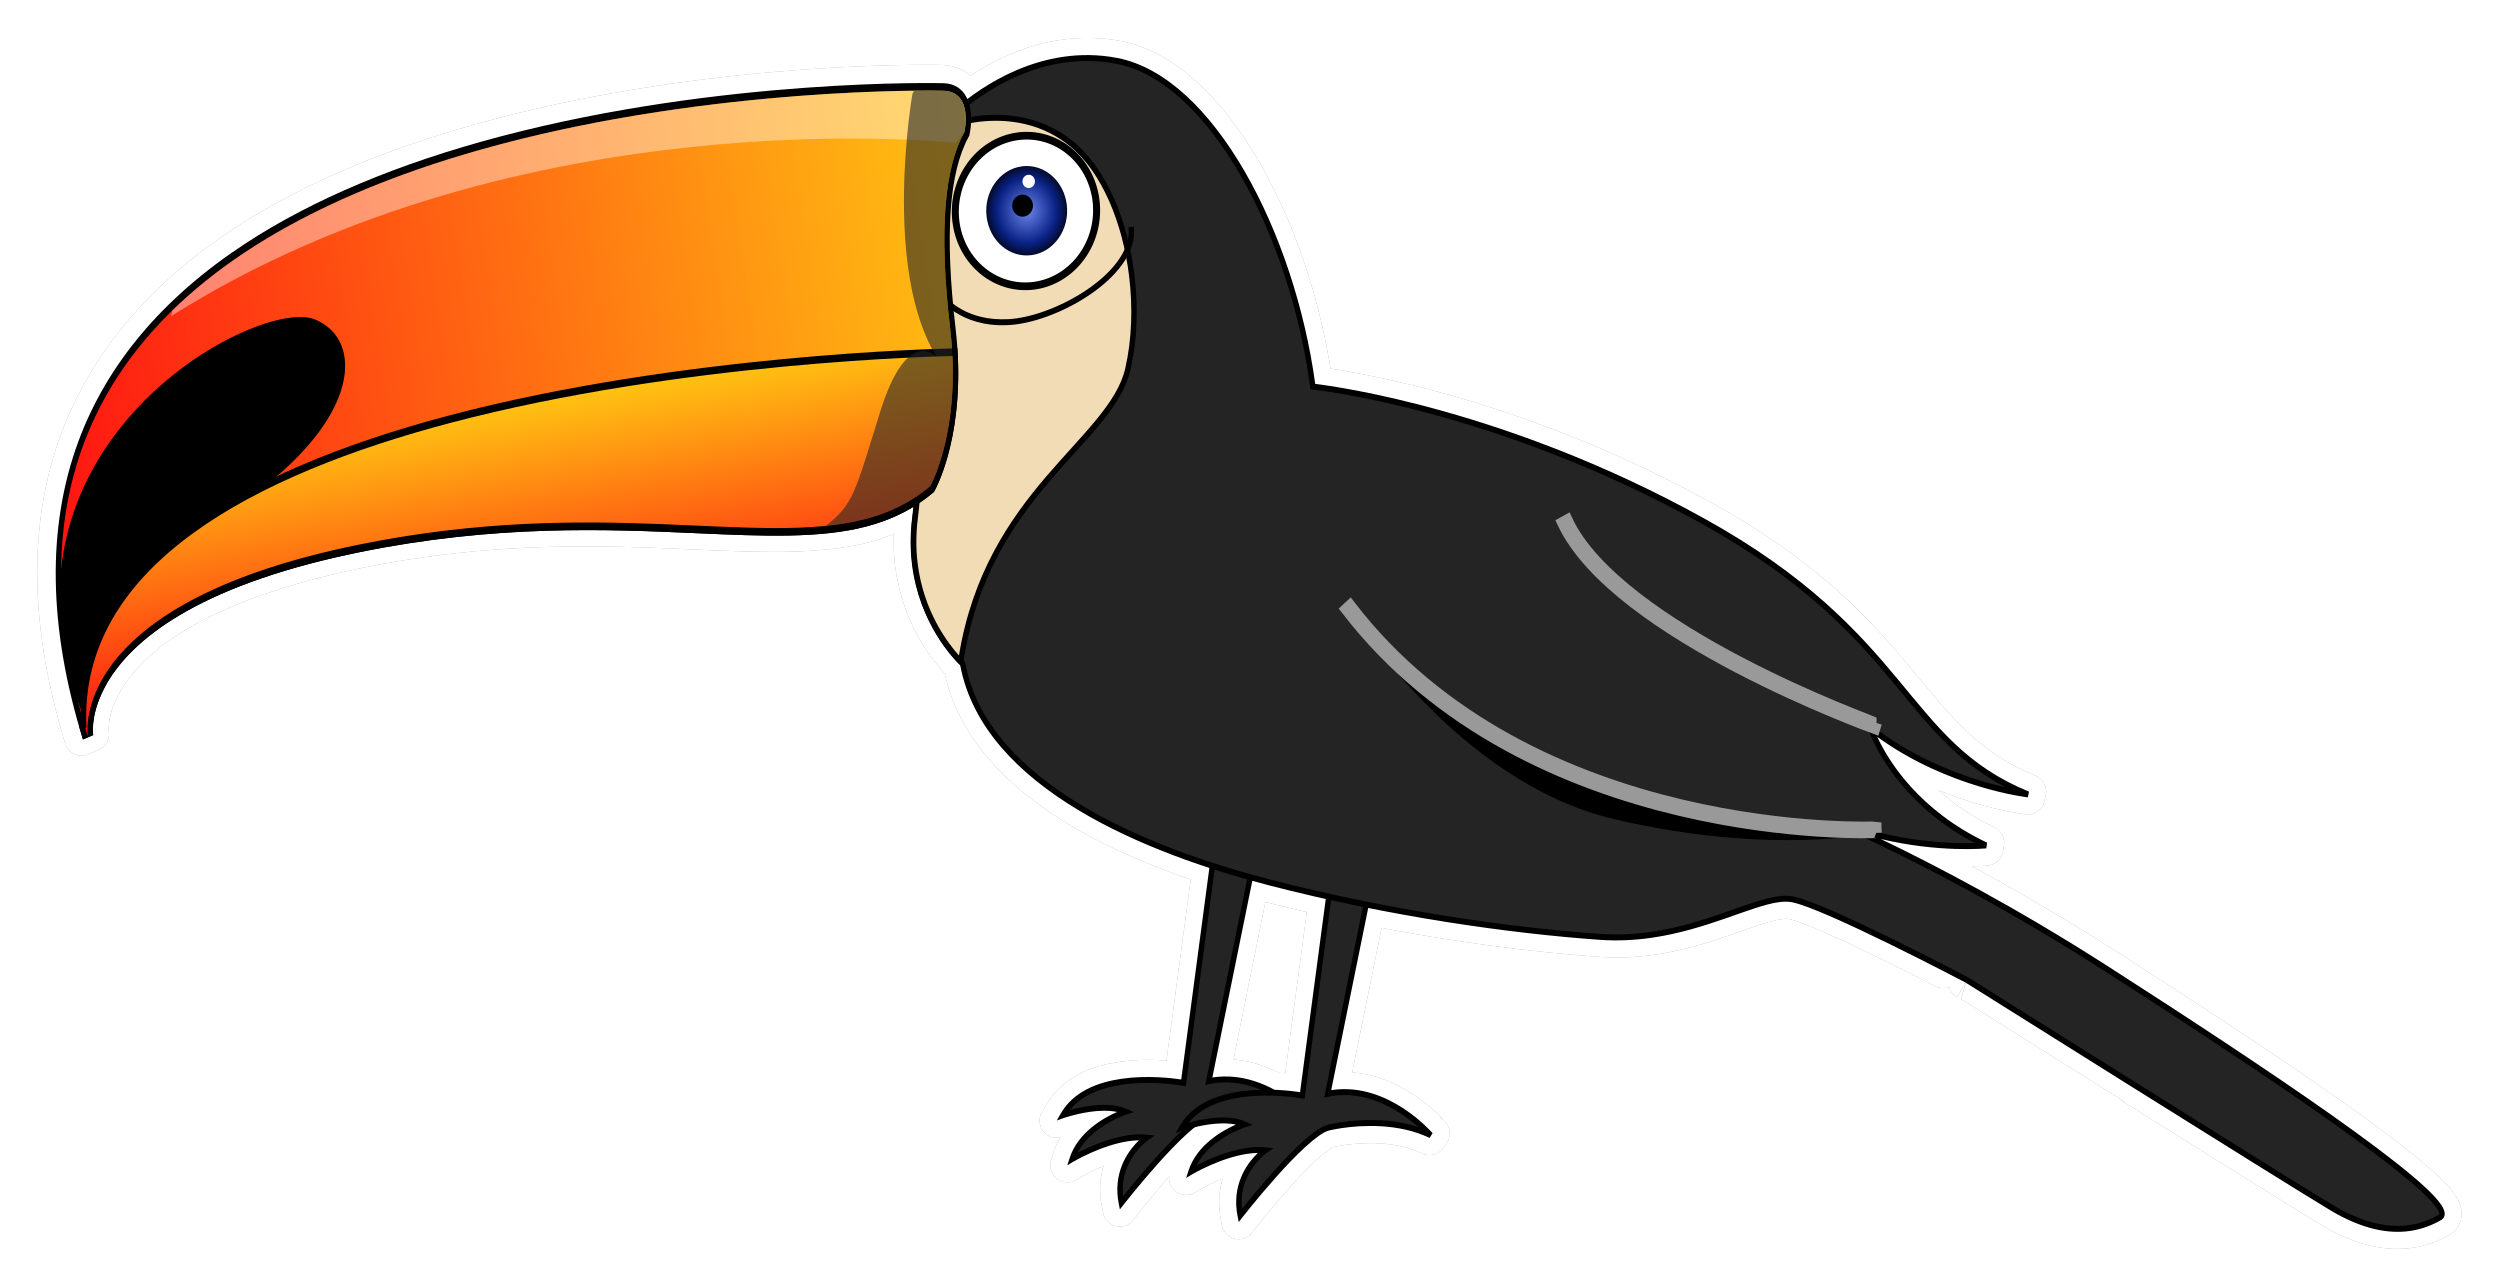 <?xml version="1.0" encoding="UTF-8" standalone="no"?>
<!-- Created with Inkscape (http://www.inkscape.org/) -->

<svg
   xmlns:dc="http://purl.org/dc/elements/1.1/"
   xmlns:cc="http://creativecommons.org/ns#"
   xmlns:rdf="http://www.w3.org/1999/02/22-rdf-syntax-ns#"
   xmlns:svg="http://www.w3.org/2000/svg"
   xmlns="http://www.w3.org/2000/svg"
   xmlns:xlink="http://www.w3.org/1999/xlink"
   xmlns:sodipodi="http://sodipodi.sourceforge.net/DTD/sodipodi-0.dtd"
   xmlns:inkscape="http://www.inkscape.org/namespaces/inkscape"
   id="svg2"
   version="1.1"
   inkscape:version="0.48.4 r9939"
   width="291.305"
   height="149.865"
   xml:space="preserve"
   sodipodi:docname="tucano.svg"><defs
     id="defs6"><clipPath
       clipPathUnits="userSpaceOnUse"
       id="clipPath1062"><path
         d="m 456.715,407.231 c -1.711,-0.227 -2.915,-1.798 -2.688,-3.509 l 0,0 c 0.227,-1.711 1.798,-2.915 3.509,-2.687 l 0,0 c 1.711,0.225 2.914,1.798 2.688,3.509 l 0,0 c -0.209,1.571 -1.551,2.714 -3.094,2.715 l 0,0 c -0.137,0 -0.276,-0.009 -0.415,-0.028"
         id="path1064"
         inkscape:connector-curvature="0" /></clipPath><radialGradient
       fx="0"
       fy="0"
       cx="0"
       cy="0"
       r="1"
       gradientUnits="userSpaceOnUse"
       gradientTransform="matrix(-3.099,-0.411,0.411,-3.099,457.127,404.133)"
       spreadMethod="pad"
       id="radialGradient1070"><stop
         style="stop-opacity:1;stop-color:#6c86eb"
         offset="0"
         id="stop1072" /><stop
         style="stop-opacity:1;stop-color:#092185"
         offset="0.736"
         id="stop1074" /><stop
         style="stop-opacity:1;stop-color:#030a29"
         offset="1"
         id="stop1076" /></radialGradient><clipPath
       clipPathUnits="userSpaceOnUse"
       id="clipPath1120"><path
         d="m 405.691,413.559 c -22.929,-3.039 -37.623,-9.521 -43.67,-19.268 l 0,0 c -3.619,-5.829 -4.069,-12.848 -1.341,-20.863 l 0,0 0.523,0.128 c -0.002,0.013 -0.182,1.333 1.14,3.087 l 0,0 c 2.033,2.702 7.454,6.319 21.718,8.209 l 0,0 c 1.571,0.207 3.238,0.391 4.953,0.549 l 0,0 c 13.841,1.261 24.892,0.32 33.771,-0.435 l 0,0 c 6.546,-0.558 12.2,-1.039 16.894,-0.418 l 0,0 c 2.574,0.342 4.77,0.999 6.714,2.008 l 0,0 0.041,0.022 0.033,0.034 c 0.146,0.159 3.583,3.969 3.035,11.211 l 0,0 c -0.511,6.728 0.325,11.205 2.557,13.688 l 0,0 0.032,0.032 0.018,0.042 c 0.023,0.056 0.572,1.386 -0.039,2.391 l 0,0 c -0.359,0.593 -1.031,0.933 -1.996,1.01 l 0,0 c -0.106,0.008 -5.777,0.41 -14.283,0.41 l 0,0 c -8.208,0 -19.058,-0.374 -30.1,-1.837"
         id="path1122"
         inkscape:connector-curvature="0" /></clipPath><linearGradient
       x1="0"
       y1="0"
       x2="1"
       y2="0"
       gradientUnits="userSpaceOnUse"
       gradientTransform="matrix(-95.926,-12.715,12.715,-95.926,453.708,402.841)"
       spreadMethod="pad"
       id="linearGradient1128"><stop
         style="stop-opacity:1;stop-color:#ffc412"
         offset="0"
         id="stop1130" /><stop
         style="stop-opacity:1;stop-color:#ff1212"
         offset="1"
         id="stop1132" /></linearGradient><clipPath
       clipPathUnits="userSpaceOnUse"
       id="clipPath1140"><path
         d="m 0,485.035 648.988,0 L 648.988,0 0,0 0,485.035 z"
         id="path1142"
         inkscape:connector-curvature="0" /></clipPath><clipPath
       clipPathUnits="userSpaceOnUse"
       id="clipPath1160"><path
         d="m 371.835,415.12 80.253,0 0,-12.264 -80.253,0 0,12.264 z"
         id="path1162"
         inkscape:connector-curvature="0" /></clipPath><clipPath
       clipPathUnits="userSpaceOnUse"
       id="clipPath1176"><path
         d="m 398.907,394.079 c -25.153,-3.333 -38.046,-9.982 -38.326,-19.766 l 0,0 -0.008,-0.007 -0.138,-0.117 0.055,-0.172 0.053,-0.168 c 0.044,-0.139 0.089,-0.28 0.137,-0.421 l 0,0 0.523,0.129 c -0.002,0.012 -0.182,1.332 1.138,3.086 l 0,0 c 2.034,2.702 7.452,6.319 21.721,8.209 l 0,0 c 1.573,0.208 3.237,0.393 4.952,0.549 l 0,0 c 13.843,1.262 24.893,0.32 33.772,-0.435 l 0,0 c 6.547,-0.558 12.199,-1.04 16.893,-0.419 l 0,0 c 2.575,0.342 4.77,0.999 6.714,2.008 l 0,0 0.041,0.023 0.033,0.034 c 0.121,0.131 2.962,3.272 3.088,9.271 l 0,0 0.007,0.265 -0.265,0.01 c -0.431,0.018 -4.741,0.182 -11.243,0.182 l 0,0 c -9.93,0.001 -24.975,-0.383 -39.147,-2.261"
         id="path1178"
         inkscape:connector-curvature="0" /></clipPath><linearGradient
       x1="0"
       y1="0"
       x2="1"
       y2="0"
       gradientUnits="userSpaceOnUse"
       gradientTransform="matrix(1.164,-18.757,18.757,1.164,404.391,394.97)"
       spreadMethod="pad"
       id="linearGradient1184"><stop
         style="stop-opacity:1;stop-color:#ffc412"
         offset="0"
         id="stop1186" /><stop
         style="stop-opacity:1;stop-color:#ff1212"
         offset="1"
         id="stop1188" /></linearGradient><clipPath
       clipPathUnits="userSpaceOnUse"
       id="clipPath1196"><path
         d="m 0,485.035 648.988,0 L 648.988,0 0,0 0,485.035 z"
         id="path1198"
         inkscape:connector-curvature="0" /></clipPath><clipPath
       clipPathUnits="userSpaceOnUse"
       id="clipPath1208"><path
         d="m 435.65,414.88 16.438,0 0,-30.346 -16.438,0 0,30.346 z"
         id="path1210"
         inkscape:connector-curvature="0" /></clipPath><linearGradient
       inkscape:collect="always"
       xlink:href="#linearGradient1128"
       id="linearGradient4828"
       gradientUnits="userSpaceOnUse"
       gradientTransform="matrix(-95.926,-12.715,12.715,-95.926,453.708,402.841)"
       spreadMethod="pad"
       x1="0"
       y1="0"
       x2="1"
       y2="0" /><linearGradient
       inkscape:collect="always"
       xlink:href="#linearGradient1184"
       id="linearGradient4830"
       gradientUnits="userSpaceOnUse"
       gradientTransform="matrix(1.164,-18.757,18.757,1.164,404.391,394.97)"
       spreadMethod="pad"
       x1="0"
       y1="0"
       x2="1"
       y2="0" /><filter
       inkscape:collect="always"
       id="filter5920"
       color-interpolation-filters="sRGB"><feGaussianBlur
         inkscape:collect="always"
         stdDeviation="1.778"
         id="feGaussianBlur5922" /></filter><radialGradient
       inkscape:collect="always"
       xlink:href="#radialGradient1070"
       id="radialGradient6004"
       gradientUnits="userSpaceOnUse"
       gradientTransform="matrix(-3.099,-0.411,0.411,-3.099,457.127,404.133)"
       spreadMethod="pad"
       cx="0"
       cy="0"
       fx="0"
       fy="0"
       r="1" /></defs><sodipodi:namedview
     pagecolor="#ffffff"
     bordercolor="#666666"
     borderopacity="1"
     objecttolerance="10"
     gridtolerance="10"
     guidetolerance="10"
     inkscape:pageopacity="0"
     inkscape:pageshadow="2"
     inkscape:window-width="1600"
     inkscape:window-height="876"
     id="namedview4"
     showgrid="false"
     inkscape:zoom="0.83953204"
     inkscape:cx="195.49154"
     inkscape:cy="77.873296"
     inkscape:window-x="0"
     inkscape:window-y="1"
     inkscape:window-maximized="1"
     inkscape:current-layer="g10" /><g
     id="g10"
     inkscape:groupmode="layer"
     inkscape:label="FreeVector-Cartoon-Exotic-Birds"
     transform="matrix(1.25,0,0,-1.25,-288.174,436.656)"><g
       id="g5930"
       transform="matrix(1.025,0,0,1.025,-5.796,-8.784)"><g
         id="g5926"><path
           style="fill:#999999;fill-opacity:1;fill-rule:nonzero;stroke:#999999;stroke-width:3.902;stroke-linejoin:round;stroke-miterlimit:4;stroke-dasharray:none;filter:url(#filter5920)"
           d="m 412.094,175.844 c -1.029,-0.016 -2.009,0.048 -2.969,0.188 -4.932,0.72 -8.87,3.2 -11.062,4.906 -0.05,-0.131 -0.092,-0.25 -0.156,-0.375 -0.529,-1.038 -1.416,-1.61 -2.625,-1.656 -0.239,-0.007 -25.08,-0.588 -50.375,6.094 -11.52,3.042 -21.264,7.107 -28.938,12.125 -9.368,6.126 -15.78,13.743 -19.031,22.594 -3.438,9.363 -3.379,20.23 0.125,32.344 l 0.156,0.531 0.062,0.25 c 0.067,0.229 0.146,0.457 0.219,0.688 l 1.156,-0.5 c -0.013,-0.081 -0.312,-1.978 0.969,-4.75 0.257,-0.556 0.58,-1.146 0.969,-1.75 0.191,-0.298 0.397,-0.599 0.625,-0.906 2.967,-3.997 9.167,-8.657 22.062,-12.062 1.762,-0.466 3.633,-0.918 5.562,-1.312 15.587,-3.188 28.247,-2.608 38.406,-2.156 3.758,0.168 7.243,0.311 10.469,0.25 0.807,-0.015 1.603,-0.048 2.375,-0.094 2.315,-0.137 4.479,-0.412 6.469,-0.938 2.062,-0.544 3.88,-1.33 5.531,-2.375 -0.047,0.497 -0.089,0.965 -0.156,1.5 -0.236,1.886 -0.223,3.651 -0.031,5.25 0.049,0.4 0.119,0.775 0.188,1.156 0.006,0.032 0.025,0.062 0.031,0.094 0.064,0.347 0.14,0.701 0.219,1.031 0.105,0.439 0.217,0.872 0.344,1.281 0.079,0.254 0.164,0.507 0.25,0.75 0.652,1.839 1.473,3.31 2.25,4.469 0.077,0.116 0.143,0.235 0.219,0.344 0.199,0.285 0.41,0.514 0.594,0.75 0.125,0.162 0.229,0.299 0.344,0.438 0.05,0.06 0.077,0.131 0.125,0.188 0.089,0.104 0.202,0.223 0.281,0.312 0.091,0.101 0.205,0.232 0.281,0.312 0.063,0.066 0.137,0.168 0.188,0.219 0.058,0.057 0.151,0.121 0.188,0.156 l 0,0.031 c 1.345,7.043 6.697,12.409 13.375,16.438 4.612,2.782 9.876,4.905 14.938,6.562 L 422.5,292.281 c -0.932,-0.142 -3.808,-0.492 -6.781,-0.062 -2.671,0.391 -5.452,1.43 -6.906,3.969 l -0.469,0.781 0.812,-0.312 c 10e-4,10e-4 0.314,-0.104 0.844,-0.25 0.53,-0.145 1.26,-0.32 2.062,-0.438 1.023,-0.151 2.19,-0.207 3.156,0 -1.491,0.656 -4.438,2.277 -5.406,5.25 l -0.25,0.812 0.688,-0.406 c 0.003,0 0.787,-0.474 1.969,-1 1.183,-0.527 2.758,-1.085 4.312,-1.312 0.393,-0.056 0.774,-0.087 1.156,-0.094 -1.029,0.985 -2.797,3.181 -2.406,6.531 0.026,0.21 0.082,0.439 0.125,0.656 l 0.125,0.656 0.406,-0.531 c 0.005,-0.002 1.767,-2.297 3.906,-4.688 1.372,-1.545 2.93,-3.111 4.188,-4.125 0.455,-0.112 0.982,-0.228 1.562,-0.312 1.025,-0.151 2.159,-0.206 3.125,0 -1.491,0.656 -4.435,2.281 -5.406,5.25 l -0.25,0.812 0.688,-0.406 c 10e-4,0 0.789,-0.474 1.969,-1 1.181,-0.527 2.758,-1.087 4.312,-1.312 0.392,-0.058 0.803,-0.087 1.188,-0.094 -1.03,0.985 -2.797,3.181 -2.406,6.531 0.027,0.21 0.051,0.438 0.094,0.656 l 0.125,0.656 0.406,-0.531 c 0.003,-0.005 1.798,-2.297 3.938,-4.688 2.12,-2.389 4.673,-4.869 5.906,-5.188 0,0 0.143,-0.039 0.406,-0.094 0.264,-0.054 0.645,-0.119 1.125,-0.188 2.202,-0.324 6.364,-0.575 9.906,1.125 l 0.344,-0.531 c -0.027,-0.016 -4.976,-5.819 -11.406,-4.906 -0.041,0.006 -0.083,-0.007 -0.125,0 l 4.219,-20.719 c 9.725,1.945 18.943,3.1 26.375,3.625 2.067,0.144 4.023,0.05 5.875,-0.219 6.252,-0.911 11.246,-3.586 14.375,-4.031 0.581,-0.085 1.095,-0.115 1.531,-0.031 1.818,0.338 6.804,2.641 11.281,4.844 4.488,2.206 8.512,4.319 8.5,4.312 0.003,0.001 35.798,22.516 41.406,25.875 3.645,2.183 6.662,2.696 9.094,2.344 1.348,-0.198 2.522,-0.665 3.531,-1.25 0.278,-0.14 0.431,-0.491 0.375,-0.812 -0.082,-0.551 -0.461,-1.074 -1.094,-1.781 -0.637,-0.696 -1.542,-1.531 -2.656,-2.469 -2.228,-1.871 -5.328,-4.206 -8.969,-6.781 C 546.094,291.257 536.676,285.113 527.938,279.5 517.333,272.69 508.05,267.844 502,264.938 c 6.674,1.595 11.982,1.094 12,1.094 l 0.094,-0.656 c -7.739,-3.676 -11.127,-9.219 -12.344,-11.75 -0.044,-0.095 -0.086,-0.195 -0.125,-0.281 8.082,5.861 17.069,6.869 17.094,6.875 l 0.156,-0.656 c -7.102,-2.9 -10.39,-7.324 -14.906,-12.75 -4.512,-5.423 -10.236,-11.804 -22.125,-18.375 -22.276,-12.319 -41.732,-14.936 -44.094,-15.219 -1.183,-8.641 -4.072,-17.319 -8,-24.125 -3.965,-6.867 -8.985,-11.866 -14.469,-12.938 -1.085,-0.211 -2.158,-0.296 -3.188,-0.312 z m 18.469,93.844 c 0.652,0.181 1.305,0.367 1.938,0.531 2.154,0.557 4.299,1.052 6.438,1.531 L 436,293.719 c -0.495,-0.076 -1.557,-0.201 -2.875,-0.25 -1.906,-1.033 -4.315,-1.814 -6.969,-1.438 -0.043,0.006 -0.083,0.024 -0.125,0.031 l 4.531,-22.375 z"
           transform="matrix(0.8,0,0,-0.8,0,485.035)"
           id="path4834"
           inkscape:connector-curvature="0" /><path
           id="path5924"
           transform="matrix(0.8,0,0,-0.8,0,485.035)"
           d="m 412.094,175.844 c -1.029,-0.016 -2.009,0.048 -2.969,0.188 -4.932,0.72 -8.87,3.2 -11.062,4.906 -0.05,-0.131 -0.092,-0.25 -0.156,-0.375 -0.529,-1.038 -1.416,-1.61 -2.625,-1.656 -0.239,-0.007 -25.08,-0.588 -50.375,6.094 -11.52,3.042 -21.264,7.107 -28.938,12.125 -9.368,6.126 -15.78,13.743 -19.031,22.594 -3.438,9.363 -3.379,20.23 0.125,32.344 l 0.156,0.531 0.062,0.25 c 0.067,0.229 0.146,0.457 0.219,0.688 l 1.156,-0.5 c -0.013,-0.081 -0.312,-1.978 0.969,-4.75 0.257,-0.556 0.58,-1.146 0.969,-1.75 0.191,-0.298 0.397,-0.599 0.625,-0.906 2.967,-3.997 9.167,-8.657 22.062,-12.062 1.762,-0.466 3.633,-0.918 5.562,-1.312 15.587,-3.188 28.247,-2.608 38.406,-2.156 3.758,0.168 7.243,0.311 10.469,0.25 0.807,-0.015 1.603,-0.048 2.375,-0.094 2.315,-0.137 4.479,-0.412 6.469,-0.938 2.062,-0.544 3.88,-1.33 5.531,-2.375 -0.047,0.497 -0.089,0.965 -0.156,1.5 -0.236,1.886 -0.223,3.651 -0.031,5.25 0.049,0.4 0.119,0.775 0.188,1.156 0.006,0.032 0.025,0.062 0.031,0.094 0.064,0.347 0.14,0.701 0.219,1.031 0.105,0.439 0.217,0.872 0.344,1.281 0.079,0.254 0.164,0.507 0.25,0.75 0.652,1.839 1.473,3.31 2.25,4.469 0.077,0.116 0.143,0.235 0.219,0.344 0.199,0.285 0.41,0.514 0.594,0.75 0.125,0.162 0.229,0.299 0.344,0.438 0.05,0.06 0.077,0.131 0.125,0.188 0.089,0.104 0.202,0.223 0.281,0.312 0.091,0.101 0.205,0.232 0.281,0.312 0.063,0.066 0.137,0.168 0.188,0.219 0.058,0.057 0.151,0.121 0.188,0.156 l 0,0.031 c 1.345,7.043 6.697,12.409 13.375,16.438 4.612,2.782 9.876,4.905 14.938,6.562 L 422.5,292.281 c -0.932,-0.142 -3.808,-0.492 -6.781,-0.062 -2.671,0.391 -5.452,1.43 -6.906,3.969 l -0.469,0.781 0.812,-0.312 c 10e-4,10e-4 0.314,-0.104 0.844,-0.25 0.53,-0.145 1.26,-0.32 2.062,-0.438 1.023,-0.151 2.19,-0.207 3.156,0 -1.491,0.656 -4.438,2.277 -5.406,5.25 l -0.25,0.812 0.688,-0.406 c 0.003,0 0.787,-0.474 1.969,-1 1.183,-0.527 2.758,-1.085 4.312,-1.312 0.393,-0.056 0.774,-0.087 1.156,-0.094 -1.029,0.985 -2.797,3.181 -2.406,6.531 0.026,0.21 0.082,0.439 0.125,0.656 l 0.125,0.656 0.406,-0.531 c 0.005,-0.002 1.767,-2.297 3.906,-4.688 1.372,-1.545 2.93,-3.111 4.188,-4.125 0.455,-0.112 0.982,-0.228 1.562,-0.312 1.025,-0.151 2.159,-0.206 3.125,0 -1.491,0.656 -4.435,2.281 -5.406,5.25 l -0.25,0.812 0.688,-0.406 c 10e-4,0 0.789,-0.474 1.969,-1 1.181,-0.527 2.758,-1.087 4.312,-1.312 0.392,-0.058 0.803,-0.087 1.188,-0.094 -1.03,0.985 -2.797,3.181 -2.406,6.531 0.027,0.21 0.051,0.438 0.094,0.656 l 0.125,0.656 0.406,-0.531 c 0.003,-0.005 1.798,-2.297 3.938,-4.688 2.12,-2.389 4.673,-4.869 5.906,-5.188 0,0 0.143,-0.039 0.406,-0.094 0.264,-0.054 0.645,-0.119 1.125,-0.188 2.202,-0.324 6.364,-0.575 9.906,1.125 l 0.344,-0.531 c -0.027,-0.016 -4.976,-5.819 -11.406,-4.906 -0.041,0.006 -0.083,-0.007 -0.125,0 l 4.219,-20.719 c 9.725,1.945 18.943,3.1 26.375,3.625 2.067,0.144 4.023,0.05 5.875,-0.219 6.252,-0.911 11.246,-3.586 14.375,-4.031 0.581,-0.085 1.095,-0.115 1.531,-0.031 1.818,0.338 6.804,2.641 11.281,4.844 4.488,2.206 8.512,4.319 8.5,4.312 0.003,0.001 35.798,22.516 41.406,25.875 3.645,2.183 6.662,2.696 9.094,2.344 1.348,-0.198 2.522,-0.665 3.531,-1.25 0.278,-0.14 0.431,-0.491 0.375,-0.812 -0.082,-0.551 -0.461,-1.074 -1.094,-1.781 -0.637,-0.696 -1.542,-1.531 -2.656,-2.469 -2.228,-1.871 -5.328,-4.206 -8.969,-6.781 C 546.094,291.257 536.676,285.113 527.938,279.5 517.333,272.69 508.05,267.844 502,264.938 c 6.674,1.595 11.982,1.094 12,1.094 l 0.094,-0.656 c -7.739,-3.676 -11.127,-9.219 -12.344,-11.75 -0.044,-0.095 -0.086,-0.195 -0.125,-0.281 8.082,5.861 17.069,6.869 17.094,6.875 l 0.156,-0.656 c -7.102,-2.9 -10.39,-7.324 -14.906,-12.75 -4.512,-5.423 -10.236,-11.804 -22.125,-18.375 -22.276,-12.319 -41.732,-14.936 -44.094,-15.219 -1.183,-8.641 -4.072,-17.319 -8,-24.125 -3.965,-6.867 -8.985,-11.866 -14.469,-12.938 -1.085,-0.211 -2.158,-0.296 -3.188,-0.312 z m 18.469,93.844 c 0.652,0.181 1.305,0.367 1.938,0.531 2.154,0.557 4.299,1.052 6.438,1.531 L 436,293.719 c -0.495,-0.076 -1.557,-0.201 -2.875,-0.25 -1.906,-1.033 -4.315,-1.814 -6.969,-1.438 -0.043,0.006 -0.083,0.024 -0.125,0.031 l 4.531,-22.375 z"
           style="fill:#ffffff;fill-opacity:1;fill-rule:nonzero;stroke:#ffffff;stroke-width:3.902;stroke-linejoin:round;stroke-miterlimit:4;stroke-dasharray:none"
           inkscape:connector-curvature="0" /></g><g
         transform="matrix(0.912,0,0,1,341.081,272.529)"
         id="g1014"><path
           inkscape:connector-curvature="0"
           id="path1016"
           style="fill:#242424;fill-opacity:1;fill-rule:nonzero;stroke:none"
           d="m 0,0 -3.156,-21.635 c 0,0 -9.198,1.57 -12.017,-2.94 0,0 3.966,1.275 6.251,0.319 0,0 -4.27,-1.255 -5.334,-4.303 0,0 4.167,2.26 7.415,1.942 0,0 -3.347,-2.091 -2.509,-5.936 0,0 6.304,7.367 8.768,7.994 0,0 5.64,1.317 10.219,-0.684 0,0 -4.568,4.848 -10.268,3.764 L 4.331,0.783 1.107,3.862 0,0 z" /></g><g
         transform="matrix(0.912,0,0,1,340.49,248.231)"
         id="g1018"><path
           inkscape:connector-curvature="0"
           id="path1020"
           style="fill:#000000;fill-opacity:1;fill-rule:nonzero;stroke:none"
           d="M 0,0 C 0.013,0.002 0.542,0.126 1.408,0.241 3.124,0.466 6.164,0.666 9.072,-0.214 7.502,1.061 4.281,3.132 0.552,2.632 0.393,2.611 0.231,2.585 0.071,2.554 L -0.335,2.475 4.682,24.992 1.892,27.657 0.913,24.24 -2.279,2.352 -2.553,2.397 C -2.555,2.398 -3.296,2.524 -4.43,2.602 -5.565,2.678 -7.086,2.703 -8.618,2.5 -10.623,2.236 -12.621,1.578 -13.84,0.193 c 0.483,0.12 1.149,0.266 1.89,0.365 1.229,0.161 2.656,0.2 3.78,-0.267 l 0.701,-0.293 -0.728,-0.214 c 0,-0.001 -0.253,-0.075 -0.659,-0.236 -1.097,-0.427 -3.229,-1.489 -4.199,-3.233 1.008,0.476 2.997,1.314 5.014,1.583 0.63,0.083 1.264,0.112 1.876,0.051 L -5.381,-2.13 -6.05,-2.549 c 0,0 -0.173,-0.108 -0.44,-0.332 -0.803,-0.673 -2.332,-2.301 -2.041,-4.766 0.578,0.658 1.76,1.98 3.097,3.342 C -3.526,-2.375 -1.378,-0.37 0,0 m -8.497,-8.43 -0.355,-0.415 -0.114,0.533 c -0.038,0.174 -0.068,0.345 -0.091,0.513 -0.343,2.68 1.209,4.452 2.112,5.24 -0.335,-0.005 -0.68,-0.032 -1.025,-0.077 -1.364,-0.182 -2.747,-0.646 -3.785,-1.068 -1.037,-0.421 -1.721,-0.794 -1.724,-0.794 l -0.613,-0.333 0.231,0.658 c 0.85,2.378 3.42,3.665 4.728,4.19 -0.848,0.166 -1.849,0.127 -2.747,0.006 -0.704,-0.094 -1.341,-0.231 -1.806,-0.347 -0.465,-0.117 -0.754,-0.21 -0.755,-0.209 l -0.704,-0.227 0.392,0.626 c 1.276,2.031 3.72,2.857 6.064,3.17 2.609,0.344 5.136,0.049 5.954,-0.065 L 0.384,24.354 0.389,24.372 0.65,24.297 0.389,24.372 1.619,28.664 5.276,25.172 0.37,3.151 c 0.037,0.006 0.074,0.011 0.112,0.016 5.641,0.729 9.978,-3.914 10,-3.927 L 10.178,-1.193 C 7.071,0.168 3.409,-0.036 1.479,-0.294 0.635,-0.406 0.13,-0.525 0.128,-0.525 -0.953,-0.779 -3.188,-2.771 -5.049,-4.682 -6.926,-6.594 -8.493,-8.428 -8.497,-8.43" /></g><g
         transform="matrix(0.912,0,0,1,351.889,271.378)"
         id="g1022"><path
           inkscape:connector-curvature="0"
           id="path1024"
           style="fill:#242424;fill-opacity:1;fill-rule:nonzero;stroke:none"
           d="m 0,0 -3.157,-21.634 c 0,0 -9.197,1.568 -12.016,-2.941 0,0 3.966,1.275 6.252,0.32 0,0 -4.27,-1.255 -5.334,-4.303 0,0 4.164,2.26 7.413,1.94 0,0 -3.347,-2.09 -2.509,-5.935 0,0 6.305,7.367 8.769,7.994 0,0 5.641,1.316 10.22,-0.684 0,0 -4.569,4.849 -10.268,3.764 L 4.33,0.784 1.106,3.863 0,0 z" /></g><g
         transform="matrix(0.912,0,0,1,351.298,247.08)"
         id="g1026"><path
           inkscape:connector-curvature="0"
           id="path1028"
           style="fill:#000000;fill-opacity:1;fill-rule:nonzero;stroke:none"
           d="M 0,0 C 0.013,0.003 0.541,0.127 1.408,0.241 3.125,0.467 6.165,0.667 9.072,-0.213 7.504,1.06 4.281,3.133 0.553,2.632 0.392,2.611 0.23,2.586 0.07,2.554 L -0.335,2.475 4.684,24.992 1.893,27.657 0.912,24.24 -2.28,2.352 -2.553,2.398 c -0.003,0 -0.743,0.127 -1.879,0.204 -1.134,0.077 -2.655,0.102 -4.188,-0.102 -2.002,-0.263 -4,-0.92 -5.22,-2.307 0.482,0.12 1.15,0.267 1.889,0.365 1.229,0.161 2.656,0.202 3.781,-0.266 l 0.701,-0.293 -0.728,-0.215 c -0.001,-0.001 -0.253,-0.075 -0.66,-0.236 -1.096,-0.427 -3.228,-1.488 -4.198,-3.232 1.008,0.476 2.998,1.314 5.013,1.582 0.63,0.084 1.265,0.112 1.876,0.051 l 0.786,-0.077 -0.67,-0.42 c -0.001,-10e-4 -0.173,-0.107 -0.44,-0.332 -0.802,-0.674 -2.333,-2.301 -2.041,-4.766 0.578,0.658 1.759,1.98 3.097,3.343 C -3.525,-2.374 -1.377,-0.37 0,0 m -8.497,-8.43 -0.354,-0.413 -0.115,0.531 c -0.038,0.175 -0.067,0.346 -0.091,0.514 -0.343,2.68 1.208,4.452 2.112,5.24 -0.337,-0.005 -0.681,-0.032 -1.025,-0.078 -1.364,-0.18 -2.749,-0.646 -3.785,-1.068 -1.035,-0.421 -1.722,-0.793 -1.723,-0.793 l -0.613,-0.334 0.229,0.66 c 0.852,2.375 3.42,3.664 4.728,4.189 -0.848,0.165 -1.848,0.127 -2.747,0.006 -1.409,-0.187 -2.557,-0.558 -2.559,-0.558 l -0.705,-0.226 0.391,0.626 c 1.277,2.032 3.723,2.858 6.065,3.17 2.608,0.344 5.136,0.05 5.953,-0.065 L 0.385,24.355 0.389,24.373 0.648,24.298 0.389,24.373 1.618,28.665 5.275,25.172 0.37,3.151 c 0.037,0.006 0.075,0.011 0.111,0.016 5.642,0.73 9.978,-3.914 10.002,-3.927 L 10.179,-1.191 C 7.071,0.169 3.41,-0.035 1.478,-0.294 1.057,-0.349 0.719,-0.407 0.487,-0.45 0.256,-0.494 0.129,-0.524 0.129,-0.524 -0.953,-0.779 -3.189,-2.771 -5.049,-4.682 -6.926,-6.594 -8.494,-8.426 -8.497,-8.43" /></g><g
         transform="matrix(0.912,0,0,1,317.08,338.737)"
         id="g1030"><path
           inkscape:connector-curvature="0"
           id="path1032"
           style="fill:#242424;fill-opacity:1;fill-rule:nonzero;stroke:none"
           d="m 0,0 c 0,0 7.18,6.758 16.563,5.098 9.382,-1.66 17.507,-15.734 19.528,-29.619 0,0 18.008,-1.696 38.811,-12.184 20.804,-10.489 19.915,-20.223 32.511,-24.904 0,0 -8.462,0.874 -15.673,5.997 0,0 2.337,-6.677 11.48,-10.637 0,0 -8.607,-0.776 -17.09,2.998 0,0 12.773,-4.658 29.2,-14.275 16.423,-9.617 35.568,-21.279 33.151,-22.551 -2.416,-1.273 -5.884,-1.8 -10.798,0.882 -4.914,2.684 -36.355,20.698 -36.355,20.698 0,0 -14.098,6.774 -17.44,7.351 -3.343,0.579 -10.153,-3.998 -19.142,-3.42 -8.991,0.578 -20.966,2.12 -32.976,4.952 -12.011,2.831 -28.378,8.76 -30.601,19.896 0,0 -5.924,4.817 -4.77,13.225 1.155,8.409 -1.085,10.925 -2.093,11.698 0,0 -1.615,18.338 5.694,24.795" /></g><g
         transform="matrix(0.912,0,0,1,403.198,271.71)"
         id="g1034"><path
           inkscape:connector-curvature="0"
           id="path1036"
           style="fill:#000000;fill-opacity:1;fill-rule:nonzero;stroke:none"
           d="m 0,0 c -2.393,1.079 -4.356,1.908 -5.785,2.49 -0.878,0.302 -1.767,0.647 -2.653,1.041 l 0.203,0.5 C -8.234,4.029 -7.289,3.685 -5.586,2.991 -2.285,1.862 0.896,1.35 3.421,1.132 5.016,0.994 6.349,0.973 7.28,0.987 7.408,0.988 7.529,0.992 7.641,0.995 -0.757,5.03 -2.961,11.288 -2.973,11.326 l -0.28,0.801 0.691,-0.492 C 1.009,9.099 4.899,7.608 7.896,6.755 8.976,6.448 9.939,6.223 10.729,6.061 c -4.953,2.346 -7.677,5.644 -11.152,9.45 -3.948,4.322 -8.885,9.339 -19.255,14.571 -10.381,5.232 -20.063,8.272 -27.151,10.004 -3.542,0.866 -6.437,1.404 -8.443,1.727 -2.006,0.321 -3.119,0.425 -3.122,0.426 l -0.21,0.02 -0.032,0.21 c -1.004,6.904 -3.531,13.864 -6.965,19.287 -3.431,5.429 -7.769,9.3 -12.343,10.104 -1.846,0.327 -3.607,0.322 -5.243,0.105 -3.271,-0.433 -6.048,-1.717 -8.003,-2.896 -0.98,-0.589 -1.752,-1.151 -2.28,-1.564 -0.527,-0.413 -0.801,-0.673 -0.803,-0.673 l -0.186,0.195 0.18,-0.201 c -3.558,-3.129 -4.997,-9.276 -5.498,-14.643 -0.255,-2.682 -0.282,-5.166 -0.245,-6.979 0.03,-1.476 0.102,-2.501 0.127,-2.832 0.726,-0.587 1.873,-1.946 2.275,-5.02 0.224,-1.701 0.229,-3.927 -0.171,-6.854 -0.201,-1.46 -0.185,-2.81 -0.022,-4.041 0.38,-2.869 1.556,-5.106 2.64,-6.628 0.539,-0.761 1.056,-1.341 1.436,-1.729 0.381,-0.39 0.617,-0.581 0.617,-0.581 l 0.076,-0.062 0.019,-0.095 c 1.083,-5.445 5.654,-9.668 11.496,-12.88 5.835,-3.209 12.911,-5.394 18.902,-6.806 11.992,-2.828 23.956,-4.369 32.932,-4.945 1.773,-0.114 3.464,-0.025 5.059,0.186 5.399,0.713 9.695,2.834 12.606,3.227 0.547,0.072 1.048,0.083 1.506,0.004 1.748,-0.307 6.082,-2.143 10.037,-3.912 3.946,-1.767 7.471,-3.461 7.472,-3.462 0.024,-0.012 1.983,-1.134 5.007,-2.865 9.072,-5.193 27.683,-15.831 31.361,-17.839 3.122,-1.702 5.622,-2.082 7.626,-1.817 1.113,0.147 2.079,0.495 2.918,0.936 0.079,0.06 0.059,0.025 0.063,0.115 -0.011,0.166 -0.287,0.603 -0.82,1.126 -3.746,3.75 -19.002,12.994 -32.406,20.839 C 12.531,-5.928 5.24,-2.363 0,0 m 54.149,-33.287 c -0.886,-0.468 -1.916,-0.838 -3.099,-0.996 -2.134,-0.282 -4.758,0.134 -7.956,1.88 -4.921,2.687 -36.357,20.699 -36.36,20.7 0.011,-0.005 -3.504,1.682 -7.442,3.447 -3.929,1.762 -8.314,3.602 -9.909,3.872 -0.383,0.067 -0.832,0.06 -1.342,-0.008 -2.746,-0.356 -7.12,-2.497 -12.606,-3.226 -1.625,-0.215 -3.351,-0.306 -5.165,-0.191 -9.005,0.58 -20.994,2.123 -33.021,4.959 -6.019,1.42 -13.133,3.614 -19.038,6.861 -5.868,3.227 -10.574,7.508 -11.746,13.154 -0.562,0.486 -4.08,3.726 -4.812,9.221 -0.169,1.278 -0.186,2.676 0.021,4.186 0.396,2.889 0.388,5.068 0.171,6.708 -0.416,3.105 -1.556,4.269 -2.162,4.738 l -0.095,0.073 -0.011,0.117 c 0,0.011 -0.404,4.608 0.108,10.026 0.518,5.414 1.925,11.661 5.673,14.991 0.021,0.016 4.644,4.378 11.384,5.275 1.685,0.223 3.503,0.229 5.408,-0.109 4.812,-0.857 9.226,-4.852 12.705,-10.346 3.447,-5.445 5.976,-12.379 7.014,-19.292 2.072,-0.226 19.148,-2.335 38.695,-12.19 C -9.004,25.306 -3.982,20.212 -0.023,15.874 3.94,11.533 6.816,7.99 13.048,5.67 L 12.927,5.149 c -0.022,0.005 -7.918,0.815 -15.01,5.504 0.034,-0.069 0.072,-0.14 0.111,-0.216 C -0.904,8.412 2.077,3.969 8.868,1.028 L 8.785,0.511 c -0.016,0 -4.67,-0.422 -10.526,0.854 5.309,-2.325 13.442,-6.182 22.747,-11.63 7.668,-4.49 15.929,-9.425 22.318,-13.544 3.195,-2.06 5.92,-3.916 7.875,-5.413 0.978,-0.75 1.763,-1.409 2.322,-1.966 0.555,-0.566 0.902,-0.996 0.974,-1.437 0.049,-0.257 -0.102,-0.55 -0.346,-0.662" /></g><g
         transform="matrix(0.912,0,0,1,313.797,302.244)"
         id="g1038"><path
           inkscape:connector-curvature="0"
           id="path1040"
           style="fill:#f2dcb6;fill-opacity:1;fill-rule:nonzero;stroke:none"
           d="m 0,0 c 1.154,8.409 -1.085,10.925 -2.094,11.698 0,0 -1.511,17.189 5.025,24.143 0.42,0.082 1.027,0.019 1.027,0.019 0,0 6.415,2.076 11.623,-1.793 5.207,-3.868 7.42,-13.374 5.64,-20.482 C 19.558,6.945 7.061,2.311 4.55,-13.032 3.493,-12.062 -1.021,-7.437 0,0" /></g><g
         transform="matrix(0.912,0,0,1,318.188,289.169)"
         id="g1042"><path
           inkscape:connector-curvature="0"
           id="path1044"
           style="fill:#000000;fill-opacity:1;fill-rule:nonzero;stroke:none"
           d="m 0,0 c 1.246,7.603 4.955,12.54 8.586,16.432 3.624,3.896 7.199,6.702 8.081,10.163 0.667,2.663 0.78,5.644 0.396,8.548 -0.662,4.961 -2.765,9.705 -6.136,12.216 C 7.456,49.936 3.48,49.932 1.135,49.622 0.054,49.478 -0.687,49.27 -0.886,49.209 -1.034,49.222 -1.442,49.25 -1.812,49.203 -1.854,49.197 -1.895,49.189 -1.937,49.182 L -2.021,49.165 -2.082,49.102 C -8.74,41.963 -7.16,24.777 -7.179,24.75 l 0.011,-0.118 0.095,-0.073 c 0.606,-0.469 1.745,-1.632 2.162,-4.738 0.218,-1.64 0.225,-3.819 -0.171,-6.709 l 0.267,-0.036 0.268,-0.037 c 0.401,2.926 0.396,5.153 0.17,6.854 -0.401,3.075 -1.548,4.434 -2.272,5.019 -0.026,0.319 -0.092,1.277 -0.125,2.662 -0.039,1.713 -0.023,4.07 0.195,6.64 0.43,5.109 1.683,11.057 4.829,14.452 0.003,0.001 0.005,0.001 0.009,0.001 0.362,0.049 0.855,0.002 0.855,0 l 0.058,-0.005 0.054,0.017 c 0.001,-0.001 0.193,0.062 0.539,0.144 0.34,0.082 0.833,0.183 1.439,0.263 2.276,0.302 6.099,0.296 9.402,-2.161 3.198,-2.369 5.281,-6.993 5.92,-11.853 0.379,-2.841 0.265,-5.761 -0.382,-8.345 C 15.364,23.546 11.859,20.716 8.19,16.8 4.609,12.965 0.899,8.048 -0.446,0.592 c -1.117,1.132 -3.546,4.041 -4.122,8.405 -0.163,1.232 -0.18,2.581 0.021,4.042 l -0.268,0.037 -0.267,0.036 C -5.289,11.603 -5.271,10.205 -5.103,8.926 -4.422,3.805 -1.317,0.644 -0.449,-0.156 L -0.079,-0.494 0,0 z" /></g><g
         transform="matrix(0.912,0,0,1,330.241,322.969)"
         id="g1046"><path
           inkscape:connector-curvature="0"
           id="path1048"
           style="fill:#000000;fill-opacity:1;fill-rule:nonzero;stroke:none"
           d="M 0,0 C 2.323,1.588 4.047,3.62 3.774,5.797 L 3.239,5.727 C 3.495,3.919 1.969,1.986 -0.304,0.446 c -2.258,-1.54 -5.205,-2.675 -7.577,-2.988 -0.296,-0.04 -0.583,-0.066 -0.858,-0.079 -4.125,-0.195 -6.05,1.781 -6.457,2.25 -0.057,0.068 -0.08,0.098 -0.08,0.098 l -0.437,-0.316 c 0.025,-0.041 2.064,-2.809 7,-2.571 0.291,0.014 0.594,0.042 0.904,0.083 C -5.331,-2.747 -2.338,-1.589 0,0" /></g><path
         d="m 353.462,293.714 c 0,0 9.562,-15.484 23.926,-18.84 14.362,-3.356 23.661,-1.256 23.661,-1.256 0,0 -19.365,5.215 -24.99,8.139 -5.627,2.924 -22.597,11.957 -22.597,11.957"
         style="fill:#000000;fill-opacity:1;fill-rule:nonzero;stroke:none"
         id="path1094"
         inkscape:connector-curvature="0" /><path
         d="m 401.201,273.913 c 0,0 -31.471,-1.376 -48.039,20.235"
         style="fill:#242424;fill-opacity:1;fill-rule:nonzero;stroke:none"
         id="path1098"
         inkscape:connector-curvature="0" /><path
         d="m 401.191,274.182 c -0.005,0.001 -1.952,-0.085 -5.151,0.123 -3.2,0.208 -7.64,0.71 -12.593,1.885 -9.91,2.349 -21.866,7.393 -30.097,18.131 l -0.376,-0.347 c 16.688,-21.735 48.214,-20.321 48.236,-20.33 l 0,-10e-4 -0.019,0.539 z"
         style="fill:#999999;fill-opacity:1;fill-rule:nonzero;stroke:#999999;stroke-width:0.975"
         id="path1102"
         inkscape:connector-curvature="0" /><path
         d="m 401.154,283.363 c 0,0 -23.582,8.48 -28.282,18.615"
         style="fill:#242424;fill-opacity:1;fill-rule:nonzero;stroke:none"
         id="path1106"
         inkscape:connector-curvature="0" /><path
         d="m 401.231,283.621 -0.152,-0.514 c -0.037,0.014 -5.927,2.134 -12.408,5.521 -6.499,3.404 -13.597,8.04 -16.017,13.229 l 0.439,0.244 c 2.279,-4.946 9.321,-9.617 15.789,-12.987 3.235,-1.689 6.324,-3.064 8.604,-4.015 2.28,-0.951 3.744,-1.478 3.746,-1.478 m -0.152,-0.514 0,0 z"
         style="fill:#999999;fill-opacity:1;fill-rule:nonzero;stroke:#999999;stroke-width:0.975"
         id="path1110"
         inkscape:connector-curvature="0" /><g
         transform="matrix(0.91,0.068,-0.062,0.998,41.363,-20.301)"
         id="g4792"><g
           id="g1116"
           transform="matrix(1,0,0,1.281,-124.662,-191.281)"><g
             id="g1118"
             clip-path="url(#clipPath1120)"><g
               id="g1124"><g
                 id="g1126"><path
                   d="m 405.691,413.559 c -22.929,-3.039 -37.623,-9.521 -43.67,-19.268 l 0,0 c -3.619,-5.829 -4.069,-12.848 -1.341,-20.863 l 0,0 0.523,0.128 c -0.002,0.013 -0.182,1.333 1.14,3.087 l 0,0 c 2.033,2.702 7.454,6.319 21.718,8.209 l 0,0 c 1.571,0.207 3.238,0.391 4.953,0.549 l 0,0 c 13.841,1.261 24.892,0.32 33.771,-0.435 l 0,0 c 6.546,-0.558 12.2,-1.039 16.894,-0.418 l 0,0 c 2.574,0.342 4.77,0.999 6.714,2.008 l 0,0 0.041,0.022 0.033,0.034 c 0.146,0.159 3.583,3.969 3.035,11.211 l 0,0 c -0.511,6.728 0.325,11.205 2.557,13.688 l 0,0 0.032,0.032 0.018,0.042 c 0.023,0.056 0.572,1.386 -0.039,2.391 l 0,0 c -0.359,0.593 -1.031,0.933 -1.996,1.01 l 0,0 c -0.106,0.008 -5.777,0.41 -14.283,0.41 l 0,0 c -8.208,0 -19.058,-0.374 -30.1,-1.837"
                   style="fill:url(#linearGradient4828);stroke:none"
                   id="path1134"
                   inkscape:connector-curvature="0" /></g></g></g></g><g
           id="g1136"
           transform="matrix(1,0,0,1.281,-124.662,-191.281)"><g
             id="g1138"
             clip-path="url(#clipPath1140)"><g
               id="g1144"
               transform="translate(405.652,413.824)"><path
                 d="m 0,0 c -10.251,-1.358 -18.995,-3.451 -25.986,-6.219 -8.535,-3.379 -14.548,-7.811 -17.876,-13.172 -3.661,-5.9 -4.12,-12.996 -1.366,-21.093 l 1.044,0.254 c -0.005,0.051 -0.153,1.257 1.118,2.924 2.02,2.647 7.391,6.195 21.51,8.066 1.569,0.207 3.232,0.392 4.943,0.548 13.818,1.259 24.855,0.319 33.721,-0.436 6.565,-0.559 12.232,-1.04 16.954,-0.415 2.605,0.346 4.831,1.011 6.803,2.035 l 0.083,0.044 0.064,0.068 c 0.151,0.163 3.665,4.057 3.105,11.415 -0.504,6.651 0.312,11.063 2.492,13.486 l 0.061,0.068 0.036,0.084 c 0.025,0.061 0.624,1.514 -0.057,2.635 C 46.242,0.963 45.5,1.346 44.444,1.431 44.235,1.447 22.512,2.983 0.004,0 0.002,0 0.001,0 0,0 M 0.075,-0.534 C 21.729,2.335 43.064,1 44.4,0.893 c 2.981,-0.241 1.808,-3.027 1.808,-3.027 -2.155,-2.395 -3.175,-6.68 -2.627,-13.887 0.546,-7.208 -2.966,-11.008 -2.966,-11.008 -2.011,-1.045 -4.204,-1.659 -6.625,-1.98 -10.912,-1.446 -26.441,3.06 -50.653,0.854 -1.763,-0.16 -3.413,-0.345 -4.963,-0.551 -24.438,-3.238 -23.091,-11.603 -23.091,-11.603 -8.972,26.357 18.155,36.246 44.792,39.775"
                 style="fill:#000000;fill-opacity:1;fill-rule:nonzero;stroke:none"
                 id="path1146"
                 inkscape:connector-curvature="0" /></g><g
               id="g1148"
               transform="translate(360.865,375.07)"><path
                 d="M 0,0 C 0,0 -0.153,8.349 13.884,13.338 27.917,18.328 30.415,24.647 25.13,26.532 19.845,28.417 -8.846,19.512 0,0"
                 style="fill:#000000;fill-opacity:1;fill-rule:nonzero;stroke:none"
                 id="path1150"
                 inkscape:connector-curvature="0" /></g><g
               id="g1152"
               transform="translate(385.905,401.349)"><path
                 d="M 0,0 C -0.736,0.267 -2.091,0.312 -3.776,0.088 -3.788,0.086 -3.802,0.085 -3.814,0.083 c -4.114,-0.543 -10.208,-2.6 -15.021,-6.137 -4.817,-3.545 -8.34,-8.518 -7.486,-14.962 0.177,-1.337 0.542,-2.74 1.128,-4.211 0.469,2.445 2.782,8.585 13.945,12.542 4.989,1.772 8.503,3.713 10.708,5.542 2.214,1.83 3.075,3.536 2.9,4.789 C 2.227,-1.352 1.458,-0.526 0,0 m -25.04,-26.278 -0.27,-0.005 0.27,0.005 z m 0.269,0.006 -0.514,-0.117 c -0.843,1.858 -1.351,3.626 -1.571,5.302 -0.89,6.697 2.797,11.873 7.702,15.468 4.911,3.603 11.056,5.678 15.267,6.237 1.752,0.229 3.163,0.209 4.068,-0.11 1.566,-0.553 2.548,-1.532 2.715,-2.791 0.197,-1.567 -0.824,-3.39 -3.091,-5.276 -2.278,-1.886 -5.842,-3.845 -10.872,-5.635 -6.974,-2.481 -10.385,-5.776 -12.067,-8.43 -0.841,-1.329 -1.249,-2.499 -1.447,-3.333 -0.1,-0.418 -0.147,-0.752 -0.168,-0.978 -0.022,-0.227 -0.019,-0.337 -0.022,-0.337"
                 style="fill:#000000;fill-opacity:1;fill-rule:nonzero;stroke:none"
                 id="path1154"
                 inkscape:connector-curvature="0" /></g><g
               id="g1156"><g
                 id="g1158" /><g
                 id="g1164"><g
                   clip-path="url(#clipPath1160)"
                   id="g1166"
                   style="opacity:0.4"><g
                     transform="translate(371.835,402.856)"
                     id="g1168"><path
                       d="m 0,0 c 0.03,0.125 0.067,0.248 0.103,0.372 24.518,14.859 76.014,11.658 78.115,11.489 2.98,-0.24 1.807,-3.027 1.807,-3.027 l 0,-10e-4 C 79.735,8.592 79.408,8.352 79.032,8.113 79.032,8.113 36.187,13.776 0,0"
                       style="fill:#ffffff;fill-opacity:1;fill-rule:nonzero;stroke:none"
                       id="path1170"
                       inkscape:connector-curvature="0" /></g></g></g></g></g></g><g
           id="g1172"
           transform="matrix(1,0,0,1.281,-124.662,-191.281)"><g
             id="g1174"
             clip-path="url(#clipPath1176)"><g
               id="g1180"><g
                 id="g1182"><path
                   d="m 398.907,394.079 c -25.153,-3.333 -38.046,-9.982 -38.326,-19.766 l 0,0 -0.008,-0.007 -0.138,-0.117 0.055,-0.172 0.053,-0.168 c 0.044,-0.139 0.089,-0.28 0.137,-0.421 l 0,0 0.523,0.129 c -0.002,0.012 -0.182,1.332 1.138,3.086 l 0,0 c 2.034,2.702 7.452,6.319 21.721,8.209 l 0,0 c 1.573,0.208 3.237,0.393 4.952,0.549 l 0,0 c 13.843,1.262 24.893,0.32 33.772,-0.435 l 0,0 c 6.547,-0.558 12.199,-1.04 16.893,-0.419 l 0,0 c 2.575,0.342 4.77,0.999 6.714,2.008 l 0,0 0.041,0.023 0.033,0.034 c 0.121,0.131 2.962,3.272 3.088,9.271 l 0,0 0.007,0.265 -0.265,0.01 c -0.431,0.018 -4.741,0.182 -11.243,0.182 l 0,0 c -9.93,0.001 -24.975,-0.383 -39.147,-2.261"
                   style="fill:url(#linearGradient4830);stroke:none"
                   id="path1190"
                   inkscape:connector-curvature="0" /></g></g></g></g><g
           id="g1192"
           transform="matrix(1,0,0,1.281,-124.662,-191.281)"><g
             id="g1194"
             clip-path="url(#clipPath1196)"><g
               id="g1200"
               transform="translate(398.872,394.347)"><path
                 d="m 0,0 c -11.249,-1.49 -20.178,-3.69 -26.537,-6.537 -7.766,-3.476 -11.808,-7.973 -12.021,-13.368 l -0.191,-0.162 0.109,-0.345 0.05,-0.156 c 0.046,-0.146 0.092,-0.291 0.143,-0.438 l 1.044,0.254 c -0.007,0.051 -0.155,1.256 1.117,2.923 2.016,2.646 7.388,6.195 21.511,8.066 1.568,0.208 3.231,0.392 4.942,0.548 13.819,1.259 24.856,0.32 33.725,-0.435 6.561,-0.559 12.228,-1.041 16.95,-0.415 2.606,0.345 4.833,1.011 6.804,2.035 l 0.083,0.043 0.063,0.069 c 0.125,0.134 3.032,3.35 3.161,9.449 L 50.964,2.06 50.436,2.082 C 49.346,2.125 23.473,3.11 0,0 m 0.071,-0.534 c 23.441,3.106 49.224,2.121 50.343,2.076 -0.126,-5.965 -3.018,-9.093 -3.018,-9.093 -2.011,-1.045 -4.205,-1.659 -6.625,-1.98 -10.914,-1.446 -26.441,3.06 -50.654,0.853 -1.76,-0.16 -3.415,-0.344 -4.963,-0.55 -24.442,-3.239 -23.091,-11.604 -23.091,-11.604 -0.067,0.197 -0.126,0.391 -0.189,0.585 0.064,0.054 0.102,0.084 0.102,0.084 0.202,11.471 18.316,17.008 38.095,19.629"
                 style="fill:#000000;fill-opacity:1;fill-rule:nonzero;stroke:none"
                 id="path1202"
                 inkscape:connector-curvature="0" /></g><g
               id="g1204"><g
                 id="g1206" /><g
                 id="g1212"><g
                   clip-path="url(#clipPath1208)"
                   id="g1214"
                   style="opacity:0.6"><g
                     transform="translate(441.768,392.345)"
                     id="g1216"><path
                       d="m 0,0 c 3.203,5.958 5.92,3.597 5.92,3.597 -4.862,6.568 -0.759,18.724 -0.759,18.724 0,0 0.064,0.077 0.176,0.215 1.651,-0.074 2.686,-0.143 2.948,-0.164 2.981,-0.24 1.808,-3.026 1.808,-3.026 C 7.938,16.951 6.918,12.665 7.466,5.458 8.012,-1.75 4.5,-5.549 4.5,-5.549 1.438,-7.141 -2.049,-7.73 -6.117,-7.811 -3.217,-6.396 -3.042,-5.658 0,0"
                       style="fill:#242424;fill-opacity:1;fill-rule:nonzero;stroke:none"
                       id="path1218"
                       inkscape:connector-curvature="0" /></g></g></g></g></g></g></g><g
         transform="matrix(1.177,0,0,1.301,317.5,329.252)"
         id="g1050"><path
           inkscape:connector-curvature="0"
           id="path1052"
           style="fill:#ffffff;fill-opacity:1;fill-rule:nonzero;stroke:none"
           d="m 0,0 c 0.382,-2.88 3.116,-4.894 6.106,-4.498 2.993,0.396 5.109,3.053 4.727,5.933 C 10.45,4.316 7.717,6.329 4.727,5.933 1.733,5.537 -0.382,2.88 0,0" /></g><g
         transform="matrix(1.177,0,0,1.301,329.935,331.073)"
         id="g1054"><path
           inkscape:connector-curvature="0"
           id="path1056"
           style="fill:#000000;fill-opacity:1;fill-rule:nonzero;stroke:none"
           d="m 0,0 c -0.365,2.725 -2.952,4.643 -5.804,4.266 -2.85,-0.378 -4.848,-2.905 -4.492,-5.631 0.365,-2.723 2.952,-4.642 5.804,-4.265 C -1.642,-5.251 0.356,-2.726 0,0 m 0.535,0.071 c 0.402,-3.037 -1.826,-5.816 -4.956,-6.237 -3.133,-0.409 -6.007,1.694 -6.41,4.73 -0.401,3.037 1.826,5.816 4.956,6.236 3.133,0.41 6.007,-1.693 6.41,-4.729" /></g><g
         transform="matrix(1.177,0,0,1.301,-214.094,-195.568)"
         id="g1058"><g
           clip-path="url(#clipPath1062)"
           id="g1060"><g
             id="g1066"><g
               id="g1068"><path
                 inkscape:connector-curvature="0"
                 id="path1078"
                 style="fill:url(#radialGradient6004);stroke:none"
                 d="m 456.715,407.231 c -1.711,-0.227 -2.915,-1.798 -2.688,-3.509 l 0,0 c 0.227,-1.711 1.798,-2.915 3.509,-2.687 l 0,0 c 1.711,0.225 2.914,1.798 2.688,3.509 l 0,0 c -0.209,1.571 -1.551,2.714 -3.094,2.715 l 0,0 c -0.137,0 -0.276,-0.009 -0.415,-0.028" /></g></g></g></g><path
         d="m 323.563,332.799 c 0.041,-0.33 0.327,-0.562 0.636,-0.519 0.311,0.045 0.528,0.348 0.488,0.677 -0.041,0.33 -0.326,0.562 -0.636,0.518 -0.311,-0.044 -0.529,-0.347 -0.488,-0.676"
         style="fill:#ffffff;fill-opacity:1;fill-rule:nonzero;stroke:none"
         id="path1090"
         inkscape:connector-curvature="0" /><path
         d="m 322.631,330.54 c 0.07,-0.55 0.544,-0.936 1.061,-0.863 0.517,0.072 0.882,0.577 0.813,1.127 -0.069,0.55 -0.543,0.937 -1.061,0.864 -0.517,-0.073 -0.881,-0.578 -0.813,-1.128"
         style="fill:#000000;fill-opacity:1;fill-rule:nonzero;stroke:none"
         id="path1114"
         inkscape:connector-curvature="0" /></g></g></svg>
